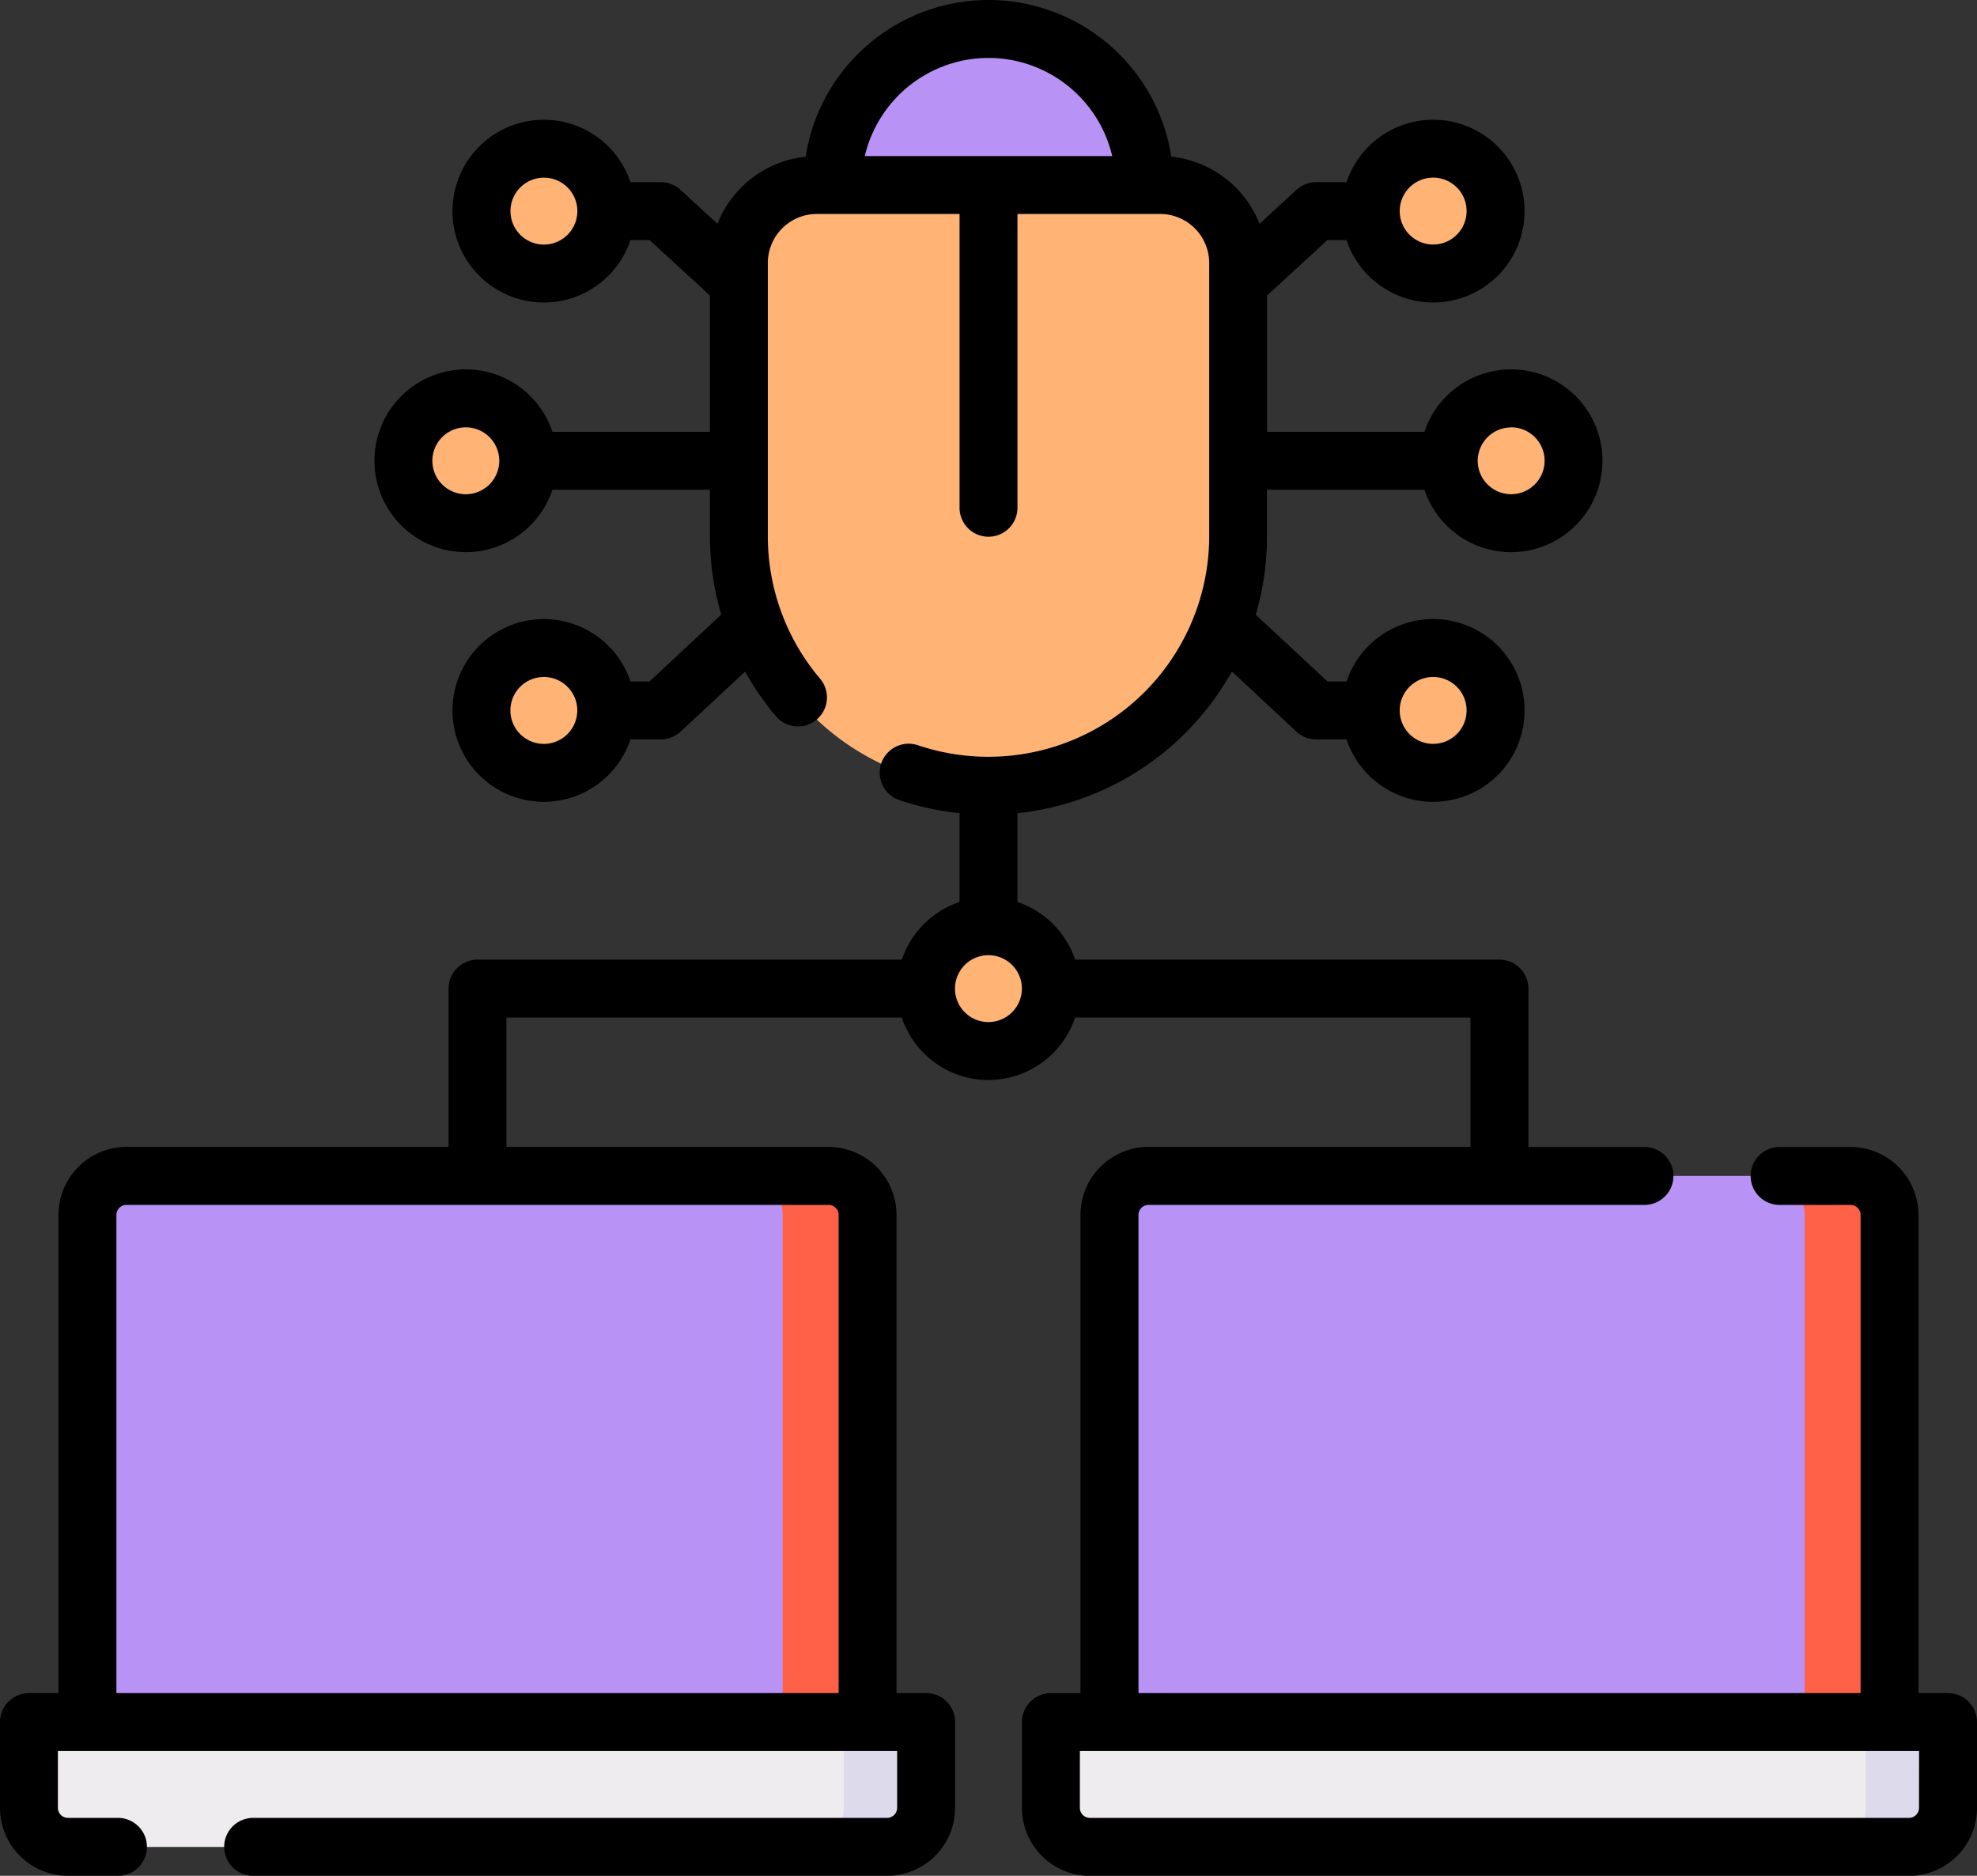<svg xmlns="http://www.w3.org/2000/svg" width="105.407" height="100" viewBox="0 0 105.407 100">
  <rect x="0" y="0" width="105.407" height="100" fill="#333333" stroke="none"/>
  <g id="virus" transform="translate(0 -13.131)">
    <g id="Grupo_107320" data-name="Grupo 107320" transform="translate(56.031 75.817)">
      <g id="Grupo_107316" data-name="Grupo 107316" transform="translate(3.12 0)">
        <path id="Trazado_163566" data-name="Trazado 163566" d="M328.908,346.734H287.315V319.7a2.08,2.08,0,0,1,2.08-2.08h37.434a2.08,2.08,0,0,1,2.08,2.08Z" transform="translate(-287.315 -317.619)" fill="#b893f5"/>
      </g>
      <g id="Grupo_107317" data-name="Grupo 107317" transform="translate(38.105)">
        <path id="Trazado_163567" data-name="Trazado 163567" d="M461.779,317.619h-4.528a2.08,2.08,0,0,1,2.08,2.08v27.035h4.528V319.7A2.08,2.08,0,0,0,461.779,317.619Z" transform="translate(-457.251 -317.619)" fill="#ff6148"/>
      </g>
      <g id="Grupo_107318" data-name="Grupo 107318" transform="translate(0 29.115)">
        <path id="Trazado_163568" data-name="Trazado 163568" d="M317.914,465.7H274.242a2.08,2.08,0,0,1-2.08-2.08v-4.575h47.832v4.575A2.08,2.08,0,0,1,317.914,465.7Z" transform="translate(-272.162 -459.041)" fill="#efecef"/>
      </g>
      <g id="Grupo_107319" data-name="Grupo 107319" transform="translate(41.361 29.115)">
        <path id="Trazado_163569" data-name="Trazado 163569" d="M475.146,459.042v4.575a2.08,2.08,0,0,1-2.08,2.08h4.392a2.08,2.08,0,0,0,2.08-2.08v-4.575Z" transform="translate(-473.066 -459.042)" fill="#dddaec"/>
      </g>
    </g>
    <g id="Grupo_107325" data-name="Grupo 107325" transform="translate(1.544 75.817)">
      <g id="Grupo_107321" data-name="Grupo 107321" transform="translate(3.119 0)">
        <path id="Trazado_163570" data-name="Trazado 163570" d="M64.245,346.734H22.652V319.7a2.08,2.08,0,0,1,2.08-2.08H62.165a2.08,2.08,0,0,1,2.08,2.08Z" transform="translate(-22.652 -317.619)" fill="#b893f5"/>
      </g>
      <g id="Grupo_107322" data-name="Grupo 107322" transform="translate(38.104)">
        <path id="Trazado_163571" data-name="Trazado 163571" d="M197.116,317.619h-4.528a2.08,2.08,0,0,1,2.08,2.08v27.035H199.2V319.7A2.08,2.08,0,0,0,197.116,317.619Z" transform="translate(-192.588 -317.619)" fill="#ff6148"/>
      </g>
      <g id="Grupo_107323" data-name="Grupo 107323" transform="translate(0 29.115)">
        <path id="Trazado_163572" data-name="Trazado 163572" d="M53.252,465.7H9.58a2.08,2.08,0,0,1-2.08-2.08v-4.575H55.332v4.575A2.08,2.08,0,0,1,53.252,465.7Z" transform="translate(-7.5 -459.041)" fill="#efecef"/>
      </g>
      <g id="Grupo_107324" data-name="Grupo 107324" transform="translate(41.361 29.115)">
        <path id="Trazado_163573" data-name="Trazado 163573" d="M210.484,459.042v4.575a2.08,2.08,0,0,1-2.08,2.08H212.8a2.08,2.08,0,0,0,2.08-2.08v-4.575Z" transform="translate(-208.404 -459.042)" fill="#dddaec"/>
      </g>
    </g>
    <g id="Grupo_107339" data-name="Grupo 107339" transform="translate(21.508 14.675)">
      <g id="Grupo_107326" data-name="Grupo 107326" transform="translate(22.876)">
        <path id="Trazado_163574" data-name="Trazado 163574" d="M215.593,28.95a8.319,8.319,0,1,1,16.637,0Z" transform="translate(-215.593 -20.631)" fill="#b893f5"/>
      </g>
      <g id="Grupo_107327" data-name="Grupo 107327" transform="translate(17.885 8.319)">
        <path id="Trazado_163575" data-name="Trazado 163575" d="M191.35,79.755V65.2a4.159,4.159,0,0,1,4.159-4.159h18.3a4.159,4.159,0,0,1,4.159,4.159V79.755a13.31,13.31,0,1,1-26.619,0Z" transform="translate(-191.35 -61.038)" fill="#ffb476"/>
      </g>
      <g id="Grupo_107328" data-name="Grupo 107328" transform="translate(28.491 8.319)" style="mix-blend-mode: multiply;isolation: isolate">
        <path id="Trazado_163576" data-name="Trazado 163576" d="M254.722,61.038h-5.407a4.159,4.159,0,0,1,4.159,4.159V79.755a13.314,13.314,0,0,1-10.606,13.034,13.319,13.319,0,0,0,16.013-13.034V65.2A4.159,4.159,0,0,0,254.722,61.038Z" transform="translate(-242.868 -61.038)" fill="#ffb476"/>
      </g>
      <g id="Grupo_107329" data-name="Grupo 107329" transform="translate(55.735 19.693)">
        <circle id="Elipse_4997" data-name="Elipse 4997" cx="3.328" cy="3.328" r="3.328" fill="#ffb476"/>
      </g>
      <g id="Grupo_107331" data-name="Grupo 107331" transform="translate(51.575 6.383)">
        <g id="Grupo_107330" data-name="Grupo 107330">
          <circle id="Elipse_4998" data-name="Elipse 4998" cx="3.328" cy="3.328" r="3.328" fill="#ffb476"/>
        </g>
      </g>
      <g id="Grupo_107333" data-name="Grupo 107333" transform="translate(51.575 33.002)">
        <g id="Grupo_107332" data-name="Grupo 107332">
          <circle id="Elipse_4999" data-name="Elipse 4999" cx="3.328" cy="3.328" r="3.328" fill="#ffb476"/>
        </g>
      </g>
      <g id="Grupo_107334" data-name="Grupo 107334" transform="translate(0 19.693)">
        <circle id="Elipse_5000" data-name="Elipse 5000" cx="3.328" cy="3.328" r="3.328" fill="#ffb476"/>
      </g>
      <g id="Grupo_107336" data-name="Grupo 107336" transform="translate(4.159 6.383)">
        <g id="Grupo_107335" data-name="Grupo 107335">
          <circle id="Elipse_5001" data-name="Elipse 5001" cx="3.328" cy="3.328" r="3.328" fill="#ffb476"/>
        </g>
      </g>
      <g id="Grupo_107338" data-name="Grupo 107338" transform="translate(4.159 33.002)">
        <g id="Grupo_107337" data-name="Grupo 107337">
          <circle id="Elipse_5002" data-name="Elipse 5002" cx="3.328" cy="3.328" r="3.328" fill="#ffb476"/>
        </g>
      </g>
    </g>
    <g id="Grupo_107340" data-name="Grupo 107340" transform="translate(49.376 62.507)">
      <circle id="Elipse_5003" data-name="Elipse 5003" cx="3.328" cy="3.328" r="3.328" fill="#ffb476"/>
    </g>
    <path id="Trazado_163577" data-name="Trazado 163577" d="M103.863,103.388h-1.575V77.9a3.628,3.628,0,0,0-3.623-3.623H94.882a1.544,1.544,0,0,0,0,3.088h3.782a.536.536,0,0,1,.535.535v25.491H60.7V77.9a.536.536,0,0,1,.535-.535H87.677a1.544,1.544,0,0,0,0-3.088H81.491V65.834a1.544,1.544,0,0,0-1.544-1.544H57.323a4.893,4.893,0,0,0-3.075-3.075V56.483a14.878,14.878,0,0,0,11.431-7.554l3.442,3.206a1.544,1.544,0,0,0,1.052.414h1.62a4.872,4.872,0,1,0,0-3.088H70.78L66.952,45.9a14.805,14.805,0,0,0,.6-4.186V39.239h8.394a4.872,4.872,0,1,0,0-3.088H67.557V28.883l3.217-2.953h1.018a4.872,4.872,0,1,0,0-3.088h-1.62a1.543,1.543,0,0,0-1.044.407l-1.971,1.81a5.716,5.716,0,0,0-4.707-3.577,9.863,9.863,0,0,0-19.493,0,5.716,5.716,0,0,0-4.707,3.577l-1.971-1.81a1.543,1.543,0,0,0-1.044-.407h-1.62a4.871,4.871,0,1,0,0,3.088h1.018l3.217,2.953v7.268H29.455a4.871,4.871,0,1,0,0,3.088H37.85V41.71a14.853,14.853,0,0,0,.605,4.185l-3.828,3.566H33.615a4.871,4.871,0,1,0,0,3.088h1.62a1.543,1.543,0,0,0,1.052-.414l3.44-3.2a14.741,14.741,0,0,0,1.642,2.377,1.544,1.544,0,0,0,2.354-2,11.75,11.75,0,0,1-2.785-7.6V27.152a2.617,2.617,0,0,1,2.615-2.615h7.607V40.2a1.544,1.544,0,1,0,3.088,0V24.538h7.607a2.617,2.617,0,0,1,2.615,2.615V41.71A11.774,11.774,0,0,1,48.94,52.86a1.544,1.544,0,1,0-.988,2.926,14.767,14.767,0,0,0,3.207.694v4.734a4.893,4.893,0,0,0-3.075,3.075H25.46a1.544,1.544,0,0,0-1.544,1.544v8.438H6.743A3.628,3.628,0,0,0,3.119,77.9v25.491H1.544A1.544,1.544,0,0,0,0,104.931v4.576a3.628,3.628,0,0,0,3.623,3.624H6.289a1.544,1.544,0,0,0,0-3.088H3.623a.536.536,0,0,1-.535-.535v-3.032H47.832v3.032a.536.536,0,0,1-.535.535h-33.8a1.544,1.544,0,0,0,0,3.088H47.3a3.628,3.628,0,0,0,3.623-3.624v-4.576a1.544,1.544,0,0,0-1.544-1.544H47.8V77.9a3.628,3.628,0,0,0-3.624-3.624H27V67.378h21.08a4.87,4.87,0,0,0,9.239,0H78.4v6.894H61.23A3.628,3.628,0,0,0,57.607,77.9v25.492H56.031a1.544,1.544,0,0,0-1.544,1.544v4.575a3.628,3.628,0,0,0,3.624,3.624h43.673a3.628,3.628,0,0,0,3.624-3.624v-4.575a1.544,1.544,0,0,0-1.544-1.544ZM76.411,49.221A1.783,1.783,0,1,1,74.628,51,1.786,1.786,0,0,1,76.411,49.221Zm4.159-13.31A1.783,1.783,0,1,1,78.787,37.7a1.786,1.786,0,0,1,1.783-1.783ZM76.411,22.6a1.783,1.783,0,1,1-1.783,1.783A1.786,1.786,0,0,1,76.411,22.6ZM29,26.169a1.783,1.783,0,1,1,1.783-1.783A1.786,1.786,0,0,1,29,26.169Zm-4.159,13.31A1.783,1.783,0,1,1,26.619,37.7,1.786,1.786,0,0,1,24.836,39.478ZM29,52.788A1.783,1.783,0,1,1,30.779,51,1.786,1.786,0,0,1,29,52.788ZM52.7,16.219A6.785,6.785,0,0,1,59.3,21.45H46.108A6.785,6.785,0,0,1,52.7,16.219ZM44.712,77.9v25.491H6.207V77.9a.536.536,0,0,1,.536-.536H44.177A.536.536,0,0,1,44.712,77.9ZM52.7,67.618a1.783,1.783,0,1,1,1.783-1.783A1.786,1.786,0,0,1,52.7,67.618Zm49.615,41.889a.536.536,0,0,1-.536.536H58.111a.536.536,0,0,1-.536-.536v-3.031h44.744Z"/>
  </g>
</svg>
